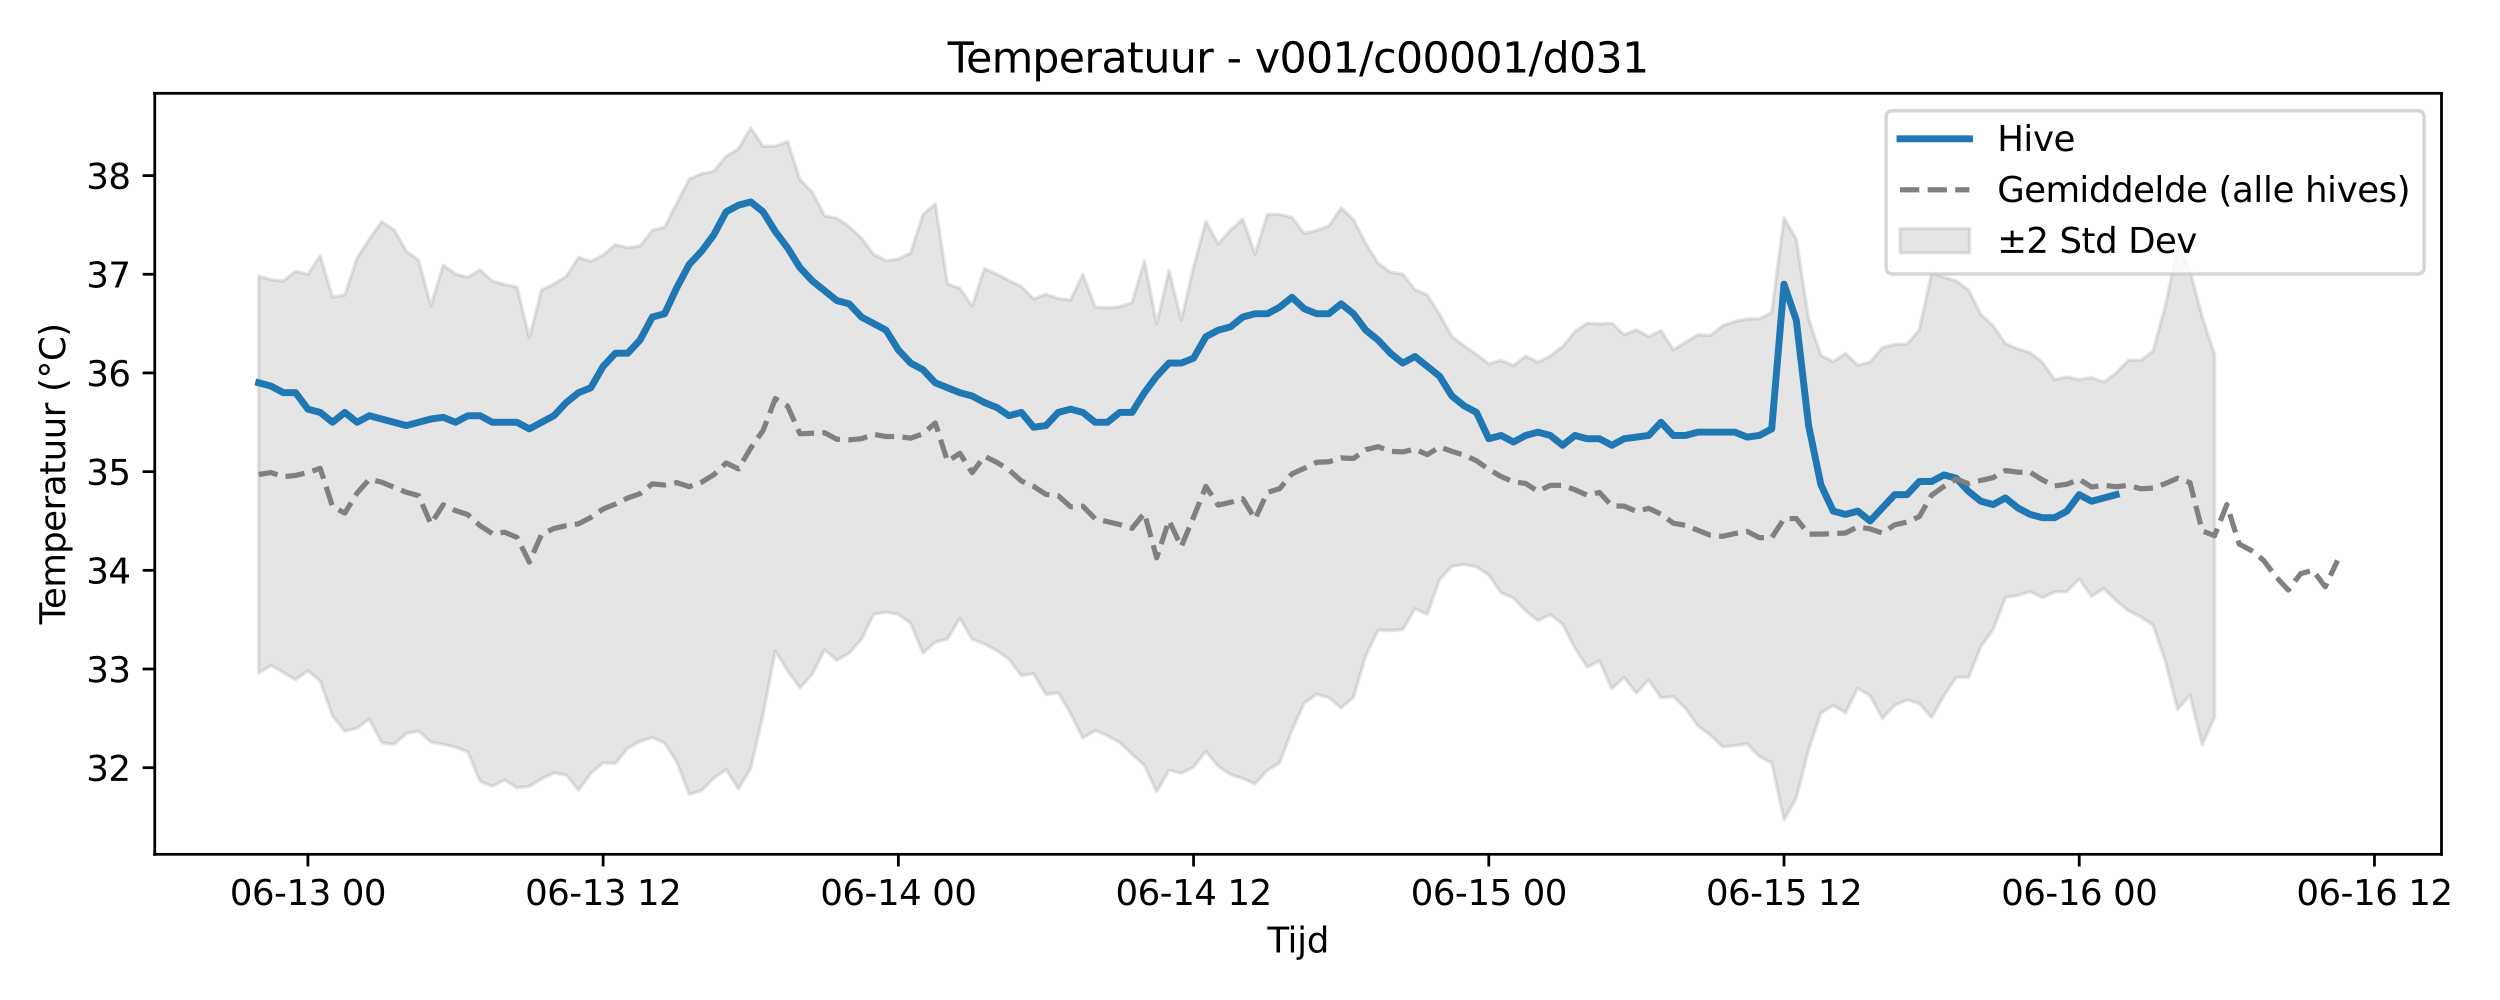 <?xml version="1.0" encoding="utf-8" standalone="no"?>
<!DOCTYPE svg PUBLIC "-//W3C//DTD SVG 1.1//EN"
  "http://www.w3.org/Graphics/SVG/1.1/DTD/svg11.dtd">
<svg xmlns:xlink="http://www.w3.org/1999/xlink" width="720pt" height="288pt" viewBox="0 0 720 288" xmlns="http://www.w3.org/2000/svg" version="1.1">
 <defs>
  <style type="text/css">*{stroke-linejoin: round; stroke-linecap: butt}</style>
 </defs>
 <g id="figure_1">
  <g id="patch_1">
   <path d="M 0 288 
L 720 288 
L 720 0 
L 0 0 
z
" style="fill: #ffffff"/>
  </g>
  <g id="axes_1">
   <g id="patch_2">
    <path d="M 44.57 246.04 
L 703.149 246.04 
L 703.149 26.88 
L 44.57 26.88 
z
" style="fill: #ffffff"/>
   </g>
   <g id="FillBetweenPolyCollection_1">
    <defs>
     <path id="m4381f34599" d="M 74.505 -208.575 
L 74.505 -94.141 
L 78.048 -96.391 
L 81.591 -94.294 
L 85.133 -92.264 
L 88.676 -94.807 
L 92.219 -91.857 
L 95.761 -81.828 
L 99.304 -77.425 
L 102.847 -78.3 
L 106.389 -80.874 
L 109.932 -74.108 
L 113.475 -73.584 
L 117.017 -76.763 
L 120.56 -77.428 
L 124.103 -74.27 
L 127.645 -73.635 
L 131.188 -72.783 
L 134.73 -71.442 
L 138.273 -62.922 
L 141.816 -61.573 
L 145.358 -63.346 
L 148.901 -61.171 
L 152.444 -61.509 
L 155.986 -63.701 
L 159.529 -65.366 
L 163.072 -64.806 
L 166.614 -60.41 
L 170.157 -65.236 
L 173.7 -68.27 
L 177.242 -68.143 
L 180.785 -72.538 
L 184.328 -74.461 
L 187.87 -75.605 
L 191.413 -74.02 
L 194.956 -68.429 
L 198.498 -59.258 
L 202.041 -60.286 
L 205.583 -63.914 
L 209.126 -66.344 
L 212.669 -60.784 
L 216.211 -66.761 
L 219.754 -82.151 
L 223.297 -100.489 
L 226.839 -94.818 
L 230.382 -89.879 
L 233.925 -93.773 
L 237.467 -100.854 
L 241.01 -97.833 
L 244.553 -99.899 
L 248.095 -103.874 
L 251.638 -111.104 
L 255.181 -111.679 
L 258.723 -111.086 
L 262.266 -108.486 
L 265.809 -99.906 
L 269.351 -103.058 
L 272.894 -104.017 
L 276.436 -109.953 
L 279.979 -103.897 
L 283.522 -102.51 
L 287.064 -100.654 
L 290.607 -98.112 
L 294.15 -93.465 
L 297.692 -93.921 
L 301.235 -87.976 
L 304.778 -88.46 
L 308.32 -82.536 
L 311.863 -75.454 
L 315.406 -77.596 
L 318.948 -76.11 
L 322.491 -74.198 
L 326.034 -70.774 
L 329.576 -67.616 
L 333.119 -59.966 
L 336.662 -66.162 
L 340.204 -65.312 
L 343.747 -67.042 
L 347.29 -71.597 
L 350.832 -67.343 
L 354.375 -64.914 
L 357.917 -63.824 
L 361.46 -62.211 
L 365.003 -66.134 
L 368.545 -68.298 
L 372.088 -77.699 
L 375.631 -85.532 
L 379.173 -88.053 
L 382.716 -87.085 
L 386.259 -84.102 
L 389.801 -87.203 
L 393.344 -99.114 
L 396.887 -106.462 
L 400.429 -106.407 
L 403.972 -106.647 
L 407.515 -112.707 
L 411.057 -111.097 
L 414.6 -121.083 
L 418.143 -124.902 
L 421.685 -125.429 
L 425.228 -124.737 
L 428.77 -122.399 
L 432.313 -117.265 
L 435.856 -115.8 
L 439.398 -112.053 
L 442.941 -109.279 
L 446.484 -110.969 
L 450.026 -108.236 
L 453.569 -101.41 
L 457.112 -95.852 
L 460.654 -97.63 
L 464.197 -89.668 
L 467.74 -92.86 
L 471.282 -88.397 
L 474.825 -92.175 
L 478.368 -87.061 
L 481.91 -87.37 
L 485.453 -83.946 
L 488.996 -78.947 
L 492.538 -76.35 
L 496.081 -72.921 
L 499.624 -73.254 
L 503.166 -73.777 
L 506.709 -70.083 
L 510.251 -68.298 
L 513.794 -51.922 
L 517.337 -58.247 
L 520.879 -72.144 
L 524.422 -82.654 
L 527.965 -84.825 
L 531.507 -82.738 
L 535.05 -89.767 
L 538.593 -87.599 
L 542.135 -81.099 
L 545.678 -84.903 
L 549.221 -86.412 
L 552.763 -85.394 
L 556.306 -81.379 
L 559.849 -87.645 
L 563.391 -92.963 
L 566.934 -92.864 
L 570.477 -101.789 
L 574.019 -106.674 
L 577.562 -115.928 
L 581.104 -116.495 
L 584.647 -117.625 
L 588.19 -115.87 
L 591.732 -117.497 
L 595.275 -117.626 
L 598.818 -121.257 
L 602.36 -116.255 
L 605.903 -118.518 
L 609.446 -115.04 
L 612.988 -112.106 
L 616.531 -110.322 
L 620.074 -107.96 
L 623.616 -97.557 
L 627.159 -83.661 
L 630.702 -87.781 
L 634.244 -73.486 
L 637.787 -81.444 
L 637.787 -185.948 
L 637.787 -185.948 
L 634.244 -196.748 
L 630.702 -210.243 
L 627.159 -216.889 
L 623.616 -199.914 
L 620.074 -186.906 
L 616.531 -184.165 
L 612.988 -184.276 
L 609.446 -180.616 
L 605.903 -177.927 
L 602.36 -179.242 
L 598.818 -178.662 
L 595.275 -179.451 
L 591.732 -178.632 
L 588.19 -183.733 
L 584.647 -186.399 
L 581.104 -187.529 
L 577.562 -189.044 
L 574.019 -194.192 
L 570.477 -197.498 
L 566.934 -204.528 
L 563.391 -207.114 
L 559.849 -208.168 
L 556.306 -209.382 
L 552.763 -193.051 
L 549.221 -188.875 
L 545.678 -188.805 
L 542.135 -187.872 
L 538.593 -183.74 
L 535.05 -182.836 
L 531.507 -186.233 
L 527.965 -183.83 
L 524.422 -185.685 
L 520.879 -196.195 
L 517.337 -219.093 
L 513.794 -225.26 
L 510.251 -197.989 
L 506.709 -196.203 
L 503.166 -196.142 
L 499.624 -195.402 
L 496.081 -194.155 
L 492.538 -191.358 
L 488.996 -191.603 
L 485.453 -189.446 
L 481.91 -187.285 
L 478.368 -192.805 
L 474.825 -191.006 
L 471.282 -193.048 
L 467.74 -191.585 
L 464.197 -194.935 
L 460.654 -194.709 
L 457.112 -194.908 
L 453.569 -192.509 
L 450.026 -188.209 
L 446.484 -185.476 
L 442.941 -183.693 
L 439.398 -185.466 
L 435.856 -182.698 
L 432.313 -184.233 
L 428.77 -183.204 
L 425.228 -185.919 
L 421.685 -188.385 
L 418.143 -191.123 
L 414.6 -197.468 
L 411.057 -203.032 
L 407.515 -204.58 
L 403.972 -209.062 
L 400.429 -209.617 
L 396.887 -212.246 
L 393.344 -217.858 
L 389.801 -224.716 
L 386.259 -228.133 
L 382.716 -222.939 
L 379.173 -221.655 
L 375.631 -220.702 
L 372.088 -225.377 
L 368.545 -226.252 
L 365.003 -226.206 
L 361.46 -214.845 
L 357.917 -224.884 
L 354.375 -221.741 
L 350.832 -217.734 
L 347.29 -224.217 
L 343.747 -211.087 
L 340.204 -195.828 
L 336.662 -210.072 
L 333.119 -194.731 
L 329.576 -212.85 
L 326.034 -200.881 
L 322.491 -199.668 
L 318.948 -199.335 
L 315.406 -199.585 
L 311.863 -208.991 
L 308.32 -201.594 
L 304.778 -201.985 
L 301.235 -203.258 
L 297.692 -201.893 
L 294.15 -205.507 
L 290.607 -207.175 
L 287.064 -209.055 
L 283.522 -210.672 
L 279.979 -199.874 
L 276.436 -204.966 
L 272.894 -206.197 
L 269.351 -229.324 
L 265.809 -226.223 
L 262.266 -215.117 
L 258.723 -213.464 
L 255.181 -212.872 
L 251.638 -214.709 
L 248.095 -219.414 
L 244.553 -222.757 
L 241.01 -225.139 
L 237.467 -225.907 
L 233.925 -232.672 
L 230.382 -236.25 
L 226.839 -247.228 
L 223.297 -245.915 
L 219.754 -245.874 
L 216.211 -251.158 
L 212.669 -245.135 
L 209.126 -243.004 
L 205.583 -238.666 
L 202.041 -237.963 
L 198.498 -236.42 
L 194.956 -229.55 
L 191.413 -222.605 
L 187.87 -221.698 
L 184.328 -217.156 
L 180.785 -216.644 
L 177.242 -217.52 
L 173.7 -214.551 
L 170.157 -212.713 
L 166.614 -213.885 
L 163.072 -208.406 
L 159.529 -206.221 
L 155.986 -204.503 
L 152.444 -190.725 
L 148.901 -205.273 
L 145.358 -206.077 
L 141.816 -207.037 
L 138.273 -210.29 
L 134.73 -208.13 
L 131.188 -209.091 
L 127.645 -211.622 
L 124.103 -199.911 
L 120.56 -213.107 
L 117.017 -215.667 
L 113.475 -221.824 
L 109.932 -224.141 
L 106.389 -219.135 
L 102.847 -213.724 
L 99.304 -203.041 
L 95.761 -202.428 
L 92.219 -214.378 
L 88.676 -208.991 
L 85.133 -209.911 
L 81.591 -207.068 
L 78.048 -207.408 
L 74.505 -208.575 
z
" style="stroke: #808080; stroke-opacity: 0.2"/>
    </defs>
    <g clip-path="url(#p53c6662af9)">
     <use xlink:href="#m4381f34599" x="0" y="288" style="fill: #808080; fill-opacity: 0.2; stroke: #808080; stroke-opacity: 0.2"/>
    </g>
   </g>
   <g id="matplotlib.axis_1">
    <g id="xtick_1">
     <g id="line2d_1">
      <defs>
       <path id="m75ea52baeb" d="M 0 0 
L 0 3.5 
" style="stroke: #000000; stroke-width: 0.8"/>
      </defs>
      <g>
       <use xlink:href="#m75ea52baeb" x="88.676" y="246.04" style="stroke: #000000; stroke-width: 0.8"/>
      </g>
     </g>
     <g id="text_1">
      <!-- 06-13 00 -->
      <g transform="translate(66.196 260.638) scale(0.1 -0.1)">
       <defs>
        <path id="DejaVuSans-30" d="M 2034 4250 
Q 1547 4250 1301 3770 
Q 1056 3291 1056 2328 
Q 1056 1369 1301 889 
Q 1547 409 2034 409 
Q 2525 409 2770 889 
Q 3016 1369 3016 2328 
Q 3016 3291 2770 3770 
Q 2525 4250 2034 4250 
z
M 2034 4750 
Q 2819 4750 3233 4129 
Q 3647 3509 3647 2328 
Q 3647 1150 3233 529 
Q 2819 -91 2034 -91 
Q 1250 -91 836 529 
Q 422 1150 422 2328 
Q 422 3509 836 4129 
Q 1250 4750 2034 4750 
z
" transform="scale(0.016)"/>
        <path id="DejaVuSans-36" d="M 2113 2584 
Q 1688 2584 1439 2293 
Q 1191 2003 1191 1497 
Q 1191 994 1439 701 
Q 1688 409 2113 409 
Q 2538 409 2786 701 
Q 3034 994 3034 1497 
Q 3034 2003 2786 2293 
Q 2538 2584 2113 2584 
z
M 3366 4563 
L 3366 3988 
Q 3128 4100 2886 4159 
Q 2644 4219 2406 4219 
Q 1781 4219 1451 3797 
Q 1122 3375 1075 2522 
Q 1259 2794 1537 2939 
Q 1816 3084 2150 3084 
Q 2853 3084 3261 2657 
Q 3669 2231 3669 1497 
Q 3669 778 3244 343 
Q 2819 -91 2113 -91 
Q 1303 -91 875 529 
Q 447 1150 447 2328 
Q 447 3434 972 4092 
Q 1497 4750 2381 4750 
Q 2619 4750 2861 4703 
Q 3103 4656 3366 4563 
z
" transform="scale(0.016)"/>
        <path id="DejaVuSans-2d" d="M 313 2009 
L 1997 2009 
L 1997 1497 
L 313 1497 
L 313 2009 
z
" transform="scale(0.016)"/>
        <path id="DejaVuSans-31" d="M 794 531 
L 1825 531 
L 1825 4091 
L 703 3866 
L 703 4441 
L 1819 4666 
L 2450 4666 
L 2450 531 
L 3481 531 
L 3481 0 
L 794 0 
L 794 531 
z
" transform="scale(0.016)"/>
        <path id="DejaVuSans-33" d="M 2597 2516 
Q 3050 2419 3304 2112 
Q 3559 1806 3559 1356 
Q 3559 666 3084 287 
Q 2609 -91 1734 -91 
Q 1441 -91 1130 -33 
Q 819 25 488 141 
L 488 750 
Q 750 597 1062 519 
Q 1375 441 1716 441 
Q 2309 441 2620 675 
Q 2931 909 2931 1356 
Q 2931 1769 2642 2001 
Q 2353 2234 1838 2234 
L 1294 2234 
L 1294 2753 
L 1863 2753 
Q 2328 2753 2575 2939 
Q 2822 3125 2822 3475 
Q 2822 3834 2567 4026 
Q 2313 4219 1838 4219 
Q 1578 4219 1281 4162 
Q 984 4106 628 3988 
L 628 4550 
Q 988 4650 1302 4700 
Q 1616 4750 1894 4750 
Q 2613 4750 3031 4423 
Q 3450 4097 3450 3541 
Q 3450 3153 3228 2886 
Q 3006 2619 2597 2516 
z
" transform="scale(0.016)"/>
        <path id="DejaVuSans-20" transform="scale(0.016)"/>
       </defs>
       <use xlink:href="#DejaVuSans-30"/>
       <use xlink:href="#DejaVuSans-36" transform="translate(63.623 0)"/>
       <use xlink:href="#DejaVuSans-2d" transform="translate(127.246 0)"/>
       <use xlink:href="#DejaVuSans-31" transform="translate(163.33 0)"/>
       <use xlink:href="#DejaVuSans-33" transform="translate(226.953 0)"/>
       <use xlink:href="#DejaVuSans-20" transform="translate(290.576 0)"/>
       <use xlink:href="#DejaVuSans-30" transform="translate(322.363 0)"/>
       <use xlink:href="#DejaVuSans-30" transform="translate(385.986 0)"/>
      </g>
     </g>
    </g>
    <g id="xtick_2">
     <g id="line2d_2">
      <g>
       <use xlink:href="#m75ea52baeb" x="173.7" y="246.04" style="stroke: #000000; stroke-width: 0.8"/>
      </g>
     </g>
     <g id="text_2">
      <!-- 06-13 12 -->
      <g transform="translate(151.219 260.638) scale(0.1 -0.1)">
       <defs>
        <path id="DejaVuSans-32" d="M 1228 531 
L 3431 531 
L 3431 0 
L 469 0 
L 469 531 
Q 828 903 1448 1529 
Q 2069 2156 2228 2338 
Q 2531 2678 2651 2914 
Q 2772 3150 2772 3378 
Q 2772 3750 2511 3984 
Q 2250 4219 1831 4219 
Q 1534 4219 1204 4116 
Q 875 4013 500 3803 
L 500 4441 
Q 881 4594 1212 4672 
Q 1544 4750 1819 4750 
Q 2544 4750 2975 4387 
Q 3406 4025 3406 3419 
Q 3406 3131 3298 2873 
Q 3191 2616 2906 2266 
Q 2828 2175 2409 1742 
Q 1991 1309 1228 531 
z
" transform="scale(0.016)"/>
       </defs>
       <use xlink:href="#DejaVuSans-30"/>
       <use xlink:href="#DejaVuSans-36" transform="translate(63.623 0)"/>
       <use xlink:href="#DejaVuSans-2d" transform="translate(127.246 0)"/>
       <use xlink:href="#DejaVuSans-31" transform="translate(163.33 0)"/>
       <use xlink:href="#DejaVuSans-33" transform="translate(226.953 0)"/>
       <use xlink:href="#DejaVuSans-20" transform="translate(290.576 0)"/>
       <use xlink:href="#DejaVuSans-31" transform="translate(322.363 0)"/>
       <use xlink:href="#DejaVuSans-32" transform="translate(385.986 0)"/>
      </g>
     </g>
    </g>
    <g id="xtick_3">
     <g id="line2d_3">
      <g>
       <use xlink:href="#m75ea52baeb" x="258.723" y="246.04" style="stroke: #000000; stroke-width: 0.8"/>
      </g>
     </g>
     <g id="text_3">
      <!-- 06-14 00 -->
      <g transform="translate(236.243 260.638) scale(0.1 -0.1)">
       <defs>
        <path id="DejaVuSans-34" d="M 2419 4116 
L 825 1625 
L 2419 1625 
L 2419 4116 
z
M 2253 4666 
L 3047 4666 
L 3047 1625 
L 3713 1625 
L 3713 1100 
L 3047 1100 
L 3047 0 
L 2419 0 
L 2419 1100 
L 313 1100 
L 313 1709 
L 2253 4666 
z
" transform="scale(0.016)"/>
       </defs>
       <use xlink:href="#DejaVuSans-30"/>
       <use xlink:href="#DejaVuSans-36" transform="translate(63.623 0)"/>
       <use xlink:href="#DejaVuSans-2d" transform="translate(127.246 0)"/>
       <use xlink:href="#DejaVuSans-31" transform="translate(163.33 0)"/>
       <use xlink:href="#DejaVuSans-34" transform="translate(226.953 0)"/>
       <use xlink:href="#DejaVuSans-20" transform="translate(290.576 0)"/>
       <use xlink:href="#DejaVuSans-30" transform="translate(322.363 0)"/>
       <use xlink:href="#DejaVuSans-30" transform="translate(385.986 0)"/>
      </g>
     </g>
    </g>
    <g id="xtick_4">
     <g id="line2d_4">
      <g>
       <use xlink:href="#m75ea52baeb" x="343.747" y="246.04" style="stroke: #000000; stroke-width: 0.8"/>
      </g>
     </g>
     <g id="text_4">
      <!-- 06-14 12 -->
      <g transform="translate(321.266 260.638) scale(0.1 -0.1)">
       <use xlink:href="#DejaVuSans-30"/>
       <use xlink:href="#DejaVuSans-36" transform="translate(63.623 0)"/>
       <use xlink:href="#DejaVuSans-2d" transform="translate(127.246 0)"/>
       <use xlink:href="#DejaVuSans-31" transform="translate(163.33 0)"/>
       <use xlink:href="#DejaVuSans-34" transform="translate(226.953 0)"/>
       <use xlink:href="#DejaVuSans-20" transform="translate(290.576 0)"/>
       <use xlink:href="#DejaVuSans-31" transform="translate(322.363 0)"/>
       <use xlink:href="#DejaVuSans-32" transform="translate(385.986 0)"/>
      </g>
     </g>
    </g>
    <g id="xtick_5">
     <g id="line2d_5">
      <g>
       <use xlink:href="#m75ea52baeb" x="428.77" y="246.04" style="stroke: #000000; stroke-width: 0.8"/>
      </g>
     </g>
     <g id="text_5">
      <!-- 06-15 00 -->
      <g transform="translate(406.29 260.638) scale(0.1 -0.1)">
       <defs>
        <path id="DejaVuSans-35" d="M 691 4666 
L 3169 4666 
L 3169 4134 
L 1269 4134 
L 1269 2991 
Q 1406 3038 1543 3061 
Q 1681 3084 1819 3084 
Q 2600 3084 3056 2656 
Q 3513 2228 3513 1497 
Q 3513 744 3044 326 
Q 2575 -91 1722 -91 
Q 1428 -91 1123 -41 
Q 819 9 494 109 
L 494 744 
Q 775 591 1075 516 
Q 1375 441 1709 441 
Q 2250 441 2565 725 
Q 2881 1009 2881 1497 
Q 2881 1984 2565 2268 
Q 2250 2553 1709 2553 
Q 1456 2553 1204 2497 
Q 953 2441 691 2322 
L 691 4666 
z
" transform="scale(0.016)"/>
       </defs>
       <use xlink:href="#DejaVuSans-30"/>
       <use xlink:href="#DejaVuSans-36" transform="translate(63.623 0)"/>
       <use xlink:href="#DejaVuSans-2d" transform="translate(127.246 0)"/>
       <use xlink:href="#DejaVuSans-31" transform="translate(163.33 0)"/>
       <use xlink:href="#DejaVuSans-35" transform="translate(226.953 0)"/>
       <use xlink:href="#DejaVuSans-20" transform="translate(290.576 0)"/>
       <use xlink:href="#DejaVuSans-30" transform="translate(322.363 0)"/>
       <use xlink:href="#DejaVuSans-30" transform="translate(385.986 0)"/>
      </g>
     </g>
    </g>
    <g id="xtick_6">
     <g id="line2d_6">
      <g>
       <use xlink:href="#m75ea52baeb" x="513.794" y="246.04" style="stroke: #000000; stroke-width: 0.8"/>
      </g>
     </g>
     <g id="text_6">
      <!-- 06-15 12 -->
      <g transform="translate(491.314 260.638) scale(0.1 -0.1)">
       <use xlink:href="#DejaVuSans-30"/>
       <use xlink:href="#DejaVuSans-36" transform="translate(63.623 0)"/>
       <use xlink:href="#DejaVuSans-2d" transform="translate(127.246 0)"/>
       <use xlink:href="#DejaVuSans-31" transform="translate(163.33 0)"/>
       <use xlink:href="#DejaVuSans-35" transform="translate(226.953 0)"/>
       <use xlink:href="#DejaVuSans-20" transform="translate(290.576 0)"/>
       <use xlink:href="#DejaVuSans-31" transform="translate(322.363 0)"/>
       <use xlink:href="#DejaVuSans-32" transform="translate(385.986 0)"/>
      </g>
     </g>
    </g>
    <g id="xtick_7">
     <g id="line2d_7">
      <g>
       <use xlink:href="#m75ea52baeb" x="598.818" y="246.04" style="stroke: #000000; stroke-width: 0.8"/>
      </g>
     </g>
     <g id="text_7">
      <!-- 06-16 00 -->
      <g transform="translate(576.337 260.638) scale(0.1 -0.1)">
       <use xlink:href="#DejaVuSans-30"/>
       <use xlink:href="#DejaVuSans-36" transform="translate(63.623 0)"/>
       <use xlink:href="#DejaVuSans-2d" transform="translate(127.246 0)"/>
       <use xlink:href="#DejaVuSans-31" transform="translate(163.33 0)"/>
       <use xlink:href="#DejaVuSans-36" transform="translate(226.953 0)"/>
       <use xlink:href="#DejaVuSans-20" transform="translate(290.576 0)"/>
       <use xlink:href="#DejaVuSans-30" transform="translate(322.363 0)"/>
       <use xlink:href="#DejaVuSans-30" transform="translate(385.986 0)"/>
      </g>
     </g>
    </g>
    <g id="xtick_8">
     <g id="line2d_8">
      <g>
       <use xlink:href="#m75ea52baeb" x="683.841" y="246.04" style="stroke: #000000; stroke-width: 0.8"/>
      </g>
     </g>
     <g id="text_8">
      <!-- 06-16 12 -->
      <g transform="translate(661.361 260.638) scale(0.1 -0.1)">
       <use xlink:href="#DejaVuSans-30"/>
       <use xlink:href="#DejaVuSans-36" transform="translate(63.623 0)"/>
       <use xlink:href="#DejaVuSans-2d" transform="translate(127.246 0)"/>
       <use xlink:href="#DejaVuSans-31" transform="translate(163.33 0)"/>
       <use xlink:href="#DejaVuSans-36" transform="translate(226.953 0)"/>
       <use xlink:href="#DejaVuSans-20" transform="translate(290.576 0)"/>
       <use xlink:href="#DejaVuSans-31" transform="translate(322.363 0)"/>
       <use xlink:href="#DejaVuSans-32" transform="translate(385.986 0)"/>
      </g>
     </g>
    </g>
    <g id="text_9">
     <!-- Tijd -->
     <g transform="translate(365.009 274.317) scale(0.1 -0.1)">
      <defs>
       <path id="DejaVuSans-54" d="M -19 4666 
L 3928 4666 
L 3928 4134 
L 2272 4134 
L 2272 0 
L 1638 0 
L 1638 4134 
L -19 4134 
L -19 4666 
z
" transform="scale(0.016)"/>
       <path id="DejaVuSans-69" d="M 603 3500 
L 1178 3500 
L 1178 0 
L 603 0 
L 603 3500 
z
M 603 4863 
L 1178 4863 
L 1178 4134 
L 603 4134 
L 603 4863 
z
" transform="scale(0.016)"/>
       <path id="DejaVuSans-6a" d="M 603 3500 
L 1178 3500 
L 1178 -63 
Q 1178 -731 923 -1031 
Q 669 -1331 103 -1331 
L -116 -1331 
L -116 -844 
L 38 -844 
Q 366 -844 484 -692 
Q 603 -541 603 -63 
L 603 3500 
z
M 603 4863 
L 1178 4863 
L 1178 4134 
L 603 4134 
L 603 4863 
z
" transform="scale(0.016)"/>
       <path id="DejaVuSans-64" d="M 2906 2969 
L 2906 4863 
L 3481 4863 
L 3481 0 
L 2906 0 
L 2906 525 
Q 2725 213 2448 61 
Q 2172 -91 1784 -91 
Q 1150 -91 751 415 
Q 353 922 353 1747 
Q 353 2572 751 3078 
Q 1150 3584 1784 3584 
Q 2172 3584 2448 3432 
Q 2725 3281 2906 2969 
z
M 947 1747 
Q 947 1113 1208 752 
Q 1469 391 1925 391 
Q 2381 391 2643 752 
Q 2906 1113 2906 1747 
Q 2906 2381 2643 2742 
Q 2381 3103 1925 3103 
Q 1469 3103 1208 2742 
Q 947 2381 947 1747 
z
" transform="scale(0.016)"/>
      </defs>
      <use xlink:href="#DejaVuSans-54"/>
      <use xlink:href="#DejaVuSans-69" transform="translate(57.959 0)"/>
      <use xlink:href="#DejaVuSans-6a" transform="translate(85.742 0)"/>
      <use xlink:href="#DejaVuSans-64" transform="translate(113.525 0)"/>
     </g>
    </g>
   </g>
   <g id="matplotlib.axis_2">
    <g id="ytick_1">
     <g id="line2d_9">
      <defs>
       <path id="ma538ba785d" d="M 0 0 
L -3.5 0 
" style="stroke: #000000; stroke-width: 0.8"/>
      </defs>
      <g>
       <use xlink:href="#ma538ba785d" x="44.57" y="221.094" style="stroke: #000000; stroke-width: 0.8"/>
      </g>
     </g>
     <g id="text_10">
      <!-- 32 -->
      <g transform="translate(24.845 224.894) scale(0.1 -0.1)">
       <use xlink:href="#DejaVuSans-33"/>
       <use xlink:href="#DejaVuSans-32" transform="translate(63.623 0)"/>
      </g>
     </g>
    </g>
    <g id="ytick_2">
     <g id="line2d_10">
      <g>
       <use xlink:href="#ma538ba785d" x="44.57" y="192.673" style="stroke: #000000; stroke-width: 0.8"/>
      </g>
     </g>
     <g id="text_11">
      <!-- 33 -->
      <g transform="translate(24.845 196.472) scale(0.1 -0.1)">
       <use xlink:href="#DejaVuSans-33"/>
       <use xlink:href="#DejaVuSans-33" transform="translate(63.623 0)"/>
      </g>
     </g>
    </g>
    <g id="ytick_3">
     <g id="line2d_11">
      <g>
       <use xlink:href="#ma538ba785d" x="44.57" y="164.252" style="stroke: #000000; stroke-width: 0.8"/>
      </g>
     </g>
     <g id="text_12">
      <!-- 34 -->
      <g transform="translate(24.845 168.051) scale(0.1 -0.1)">
       <use xlink:href="#DejaVuSans-33"/>
       <use xlink:href="#DejaVuSans-34" transform="translate(63.623 0)"/>
      </g>
     </g>
    </g>
    <g id="ytick_4">
     <g id="line2d_12">
      <g>
       <use xlink:href="#ma538ba785d" x="44.57" y="135.83" style="stroke: #000000; stroke-width: 0.8"/>
      </g>
     </g>
     <g id="text_13">
      <!-- 35 -->
      <g transform="translate(24.845 139.629) scale(0.1 -0.1)">
       <use xlink:href="#DejaVuSans-33"/>
       <use xlink:href="#DejaVuSans-35" transform="translate(63.623 0)"/>
      </g>
     </g>
    </g>
    <g id="ytick_5">
     <g id="line2d_13">
      <g>
       <use xlink:href="#ma538ba785d" x="44.57" y="107.409" style="stroke: #000000; stroke-width: 0.8"/>
      </g>
     </g>
     <g id="text_14">
      <!-- 36 -->
      <g transform="translate(24.845 111.208) scale(0.1 -0.1)">
       <use xlink:href="#DejaVuSans-33"/>
       <use xlink:href="#DejaVuSans-36" transform="translate(63.623 0)"/>
      </g>
     </g>
    </g>
    <g id="ytick_6">
     <g id="line2d_14">
      <g>
       <use xlink:href="#ma538ba785d" x="44.57" y="78.987" style="stroke: #000000; stroke-width: 0.8"/>
      </g>
     </g>
     <g id="text_15">
      <!-- 37 -->
      <g transform="translate(24.845 82.786) scale(0.1 -0.1)">
       <defs>
        <path id="DejaVuSans-37" d="M 525 4666 
L 3525 4666 
L 3525 4397 
L 1831 0 
L 1172 0 
L 2766 4134 
L 525 4134 
L 525 4666 
z
" transform="scale(0.016)"/>
       </defs>
       <use xlink:href="#DejaVuSans-33"/>
       <use xlink:href="#DejaVuSans-37" transform="translate(63.623 0)"/>
      </g>
     </g>
    </g>
    <g id="ytick_7">
     <g id="line2d_15">
      <g>
       <use xlink:href="#ma538ba785d" x="44.57" y="50.566" style="stroke: #000000; stroke-width: 0.8"/>
      </g>
     </g>
     <g id="text_16">
      <!-- 38 -->
      <g transform="translate(24.845 54.365) scale(0.1 -0.1)">
       <defs>
        <path id="DejaVuSans-38" d="M 2034 2216 
Q 1584 2216 1326 1975 
Q 1069 1734 1069 1313 
Q 1069 891 1326 650 
Q 1584 409 2034 409 
Q 2484 409 2743 651 
Q 3003 894 3003 1313 
Q 3003 1734 2745 1975 
Q 2488 2216 2034 2216 
z
M 1403 2484 
Q 997 2584 770 2862 
Q 544 3141 544 3541 
Q 544 4100 942 4425 
Q 1341 4750 2034 4750 
Q 2731 4750 3128 4425 
Q 3525 4100 3525 3541 
Q 3525 3141 3298 2862 
Q 3072 2584 2669 2484 
Q 3125 2378 3379 2068 
Q 3634 1759 3634 1313 
Q 3634 634 3220 271 
Q 2806 -91 2034 -91 
Q 1263 -91 848 271 
Q 434 634 434 1313 
Q 434 1759 690 2068 
Q 947 2378 1403 2484 
z
M 1172 3481 
Q 1172 3119 1398 2916 
Q 1625 2713 2034 2713 
Q 2441 2713 2670 2916 
Q 2900 3119 2900 3481 
Q 2900 3844 2670 4047 
Q 2441 4250 2034 4250 
Q 1625 4250 1398 4047 
Q 1172 3844 1172 3481 
z
" transform="scale(0.016)"/>
       </defs>
       <use xlink:href="#DejaVuSans-33"/>
       <use xlink:href="#DejaVuSans-38" transform="translate(63.623 0)"/>
      </g>
     </g>
    </g>
    <g id="text_17">
     <!-- Temperatuur (°C) -->
     <g transform="translate(18.765 179.816) rotate(-90) scale(0.1 -0.1)">
      <defs>
       <path id="DejaVuSans-65" d="M 3597 1894 
L 3597 1613 
L 953 1613 
Q 991 1019 1311 708 
Q 1631 397 2203 397 
Q 2534 397 2845 478 
Q 3156 559 3463 722 
L 3463 178 
Q 3153 47 2828 -22 
Q 2503 -91 2169 -91 
Q 1331 -91 842 396 
Q 353 884 353 1716 
Q 353 2575 817 3079 
Q 1281 3584 2069 3584 
Q 2775 3584 3186 3129 
Q 3597 2675 3597 1894 
z
M 3022 2063 
Q 3016 2534 2758 2815 
Q 2500 3097 2075 3097 
Q 1594 3097 1305 2825 
Q 1016 2553 972 2059 
L 3022 2063 
z
" transform="scale(0.016)"/>
       <path id="DejaVuSans-6d" d="M 3328 2828 
Q 3544 3216 3844 3400 
Q 4144 3584 4550 3584 
Q 5097 3584 5394 3201 
Q 5691 2819 5691 2113 
L 5691 0 
L 5113 0 
L 5113 2094 
Q 5113 2597 4934 2840 
Q 4756 3084 4391 3084 
Q 3944 3084 3684 2787 
Q 3425 2491 3425 1978 
L 3425 0 
L 2847 0 
L 2847 2094 
Q 2847 2600 2669 2842 
Q 2491 3084 2119 3084 
Q 1678 3084 1418 2786 
Q 1159 2488 1159 1978 
L 1159 0 
L 581 0 
L 581 3500 
L 1159 3500 
L 1159 2956 
Q 1356 3278 1631 3431 
Q 1906 3584 2284 3584 
Q 2666 3584 2933 3390 
Q 3200 3197 3328 2828 
z
" transform="scale(0.016)"/>
       <path id="DejaVuSans-70" d="M 1159 525 
L 1159 -1331 
L 581 -1331 
L 581 3500 
L 1159 3500 
L 1159 2969 
Q 1341 3281 1617 3432 
Q 1894 3584 2278 3584 
Q 2916 3584 3314 3078 
Q 3713 2572 3713 1747 
Q 3713 922 3314 415 
Q 2916 -91 2278 -91 
Q 1894 -91 1617 61 
Q 1341 213 1159 525 
z
M 3116 1747 
Q 3116 2381 2855 2742 
Q 2594 3103 2138 3103 
Q 1681 3103 1420 2742 
Q 1159 2381 1159 1747 
Q 1159 1113 1420 752 
Q 1681 391 2138 391 
Q 2594 391 2855 752 
Q 3116 1113 3116 1747 
z
" transform="scale(0.016)"/>
       <path id="DejaVuSans-72" d="M 2631 2963 
Q 2534 3019 2420 3045 
Q 2306 3072 2169 3072 
Q 1681 3072 1420 2755 
Q 1159 2438 1159 1844 
L 1159 0 
L 581 0 
L 581 3500 
L 1159 3500 
L 1159 2956 
Q 1341 3275 1631 3429 
Q 1922 3584 2338 3584 
Q 2397 3584 2469 3576 
Q 2541 3569 2628 3553 
L 2631 2963 
z
" transform="scale(0.016)"/>
       <path id="DejaVuSans-61" d="M 2194 1759 
Q 1497 1759 1228 1600 
Q 959 1441 959 1056 
Q 959 750 1161 570 
Q 1363 391 1709 391 
Q 2188 391 2477 730 
Q 2766 1069 2766 1631 
L 2766 1759 
L 2194 1759 
z
M 3341 1997 
L 3341 0 
L 2766 0 
L 2766 531 
Q 2569 213 2275 61 
Q 1981 -91 1556 -91 
Q 1019 -91 701 211 
Q 384 513 384 1019 
Q 384 1609 779 1909 
Q 1175 2209 1959 2209 
L 2766 2209 
L 2766 2266 
Q 2766 2663 2505 2880 
Q 2244 3097 1772 3097 
Q 1472 3097 1187 3025 
Q 903 2953 641 2809 
L 641 3341 
Q 956 3463 1253 3523 
Q 1550 3584 1831 3584 
Q 2591 3584 2966 3190 
Q 3341 2797 3341 1997 
z
" transform="scale(0.016)"/>
       <path id="DejaVuSans-74" d="M 1172 4494 
L 1172 3500 
L 2356 3500 
L 2356 3053 
L 1172 3053 
L 1172 1153 
Q 1172 725 1289 603 
Q 1406 481 1766 481 
L 2356 481 
L 2356 0 
L 1766 0 
Q 1100 0 847 248 
Q 594 497 594 1153 
L 594 3053 
L 172 3053 
L 172 3500 
L 594 3500 
L 594 4494 
L 1172 4494 
z
" transform="scale(0.016)"/>
       <path id="DejaVuSans-75" d="M 544 1381 
L 544 3500 
L 1119 3500 
L 1119 1403 
Q 1119 906 1312 657 
Q 1506 409 1894 409 
Q 2359 409 2629 706 
Q 2900 1003 2900 1516 
L 2900 3500 
L 3475 3500 
L 3475 0 
L 2900 0 
L 2900 538 
Q 2691 219 2414 64 
Q 2138 -91 1772 -91 
Q 1169 -91 856 284 
Q 544 659 544 1381 
z
M 1991 3584 
L 1991 3584 
z
" transform="scale(0.016)"/>
       <path id="DejaVuSans-28" d="M 1984 4856 
Q 1566 4138 1362 3434 
Q 1159 2731 1159 2009 
Q 1159 1288 1364 580 
Q 1569 -128 1984 -844 
L 1484 -844 
Q 1016 -109 783 600 
Q 550 1309 550 2009 
Q 550 2706 781 3412 
Q 1013 4119 1484 4856 
L 1984 4856 
z
" transform="scale(0.016)"/>
       <path id="DejaVuSans-b0" d="M 1600 4347 
Q 1350 4347 1178 4173 
Q 1006 4000 1006 3750 
Q 1006 3503 1178 3333 
Q 1350 3163 1600 3163 
Q 1850 3163 2022 3333 
Q 2194 3503 2194 3750 
Q 2194 3997 2020 4172 
Q 1847 4347 1600 4347 
z
M 1600 4750 
Q 1800 4750 1984 4673 
Q 2169 4597 2303 4453 
Q 2447 4313 2519 4134 
Q 2591 3956 2591 3750 
Q 2591 3338 2302 3052 
Q 2013 2766 1594 2766 
Q 1172 2766 890 3047 
Q 609 3328 609 3750 
Q 609 4169 896 4459 
Q 1184 4750 1600 4750 
z
" transform="scale(0.016)"/>
       <path id="DejaVuSans-43" d="M 4122 4306 
L 4122 3641 
Q 3803 3938 3442 4084 
Q 3081 4231 2675 4231 
Q 1875 4231 1450 3742 
Q 1025 3253 1025 2328 
Q 1025 1406 1450 917 
Q 1875 428 2675 428 
Q 3081 428 3442 575 
Q 3803 722 4122 1019 
L 4122 359 
Q 3791 134 3420 21 
Q 3050 -91 2638 -91 
Q 1578 -91 968 557 
Q 359 1206 359 2328 
Q 359 3453 968 4101 
Q 1578 4750 2638 4750 
Q 3056 4750 3426 4639 
Q 3797 4528 4122 4306 
z
" transform="scale(0.016)"/>
       <path id="DejaVuSans-29" d="M 513 4856 
L 1013 4856 
Q 1481 4119 1714 3412 
Q 1947 2706 1947 2009 
Q 1947 1309 1714 600 
Q 1481 -109 1013 -844 
L 513 -844 
Q 928 -128 1133 580 
Q 1338 1288 1338 2009 
Q 1338 2731 1133 3434 
Q 928 4138 513 4856 
z
" transform="scale(0.016)"/>
      </defs>
      <use xlink:href="#DejaVuSans-54"/>
      <use xlink:href="#DejaVuSans-65" transform="translate(44.084 0)"/>
      <use xlink:href="#DejaVuSans-6d" transform="translate(105.607 0)"/>
      <use xlink:href="#DejaVuSans-70" transform="translate(203.02 0)"/>
      <use xlink:href="#DejaVuSans-65" transform="translate(266.496 0)"/>
      <use xlink:href="#DejaVuSans-72" transform="translate(328.02 0)"/>
      <use xlink:href="#DejaVuSans-61" transform="translate(369.133 0)"/>
      <use xlink:href="#DejaVuSans-74" transform="translate(430.412 0)"/>
      <use xlink:href="#DejaVuSans-75" transform="translate(469.621 0)"/>
      <use xlink:href="#DejaVuSans-75" transform="translate(533 0)"/>
      <use xlink:href="#DejaVuSans-72" transform="translate(596.379 0)"/>
      <use xlink:href="#DejaVuSans-20" transform="translate(637.492 0)"/>
      <use xlink:href="#DejaVuSans-28" transform="translate(669.279 0)"/>
      <use xlink:href="#DejaVuSans-b0" transform="translate(708.293 0)"/>
      <use xlink:href="#DejaVuSans-43" transform="translate(758.293 0)"/>
      <use xlink:href="#DejaVuSans-29" transform="translate(828.117 0)"/>
     </g>
    </g>
   </g>
   <g id="line2d_16">
    <path d="M 74.505 110.251 
L 78.048 111.198 
L 81.591 113.093 
L 85.133 113.093 
L 88.676 117.83 
L 92.219 118.777 
L 95.761 121.619 
L 99.304 118.777 
L 102.847 121.619 
L 106.389 119.725 
L 117.017 122.567 
L 124.103 120.672 
L 127.645 120.198 
L 131.188 121.619 
L 134.73 119.725 
L 138.273 119.725 
L 141.816 121.619 
L 148.901 121.619 
L 152.444 123.514 
L 159.529 119.725 
L 163.072 115.935 
L 166.614 113.093 
L 170.157 111.672 
L 173.7 105.514 
L 177.242 101.724 
L 180.785 101.724 
L 184.328 97.935 
L 187.87 91.303 
L 191.413 90.356 
L 194.956 82.777 
L 198.498 76.145 
L 202.041 72.355 
L 205.583 67.619 
L 209.126 60.987 
L 212.669 59.092 
L 216.211 58.145 
L 219.754 60.987 
L 223.297 66.671 
L 226.839 71.408 
L 230.382 77.092 
L 233.925 80.882 
L 241.01 86.566 
L 244.553 87.514 
L 248.095 91.303 
L 255.181 95.093 
L 258.723 100.777 
L 262.266 104.566 
L 265.809 106.461 
L 269.351 110.251 
L 276.436 113.093 
L 279.979 114.04 
L 283.522 115.935 
L 287.064 117.356 
L 290.607 119.725 
L 294.15 118.777 
L 297.692 123.04 
L 301.235 122.567 
L 304.778 118.777 
L 308.32 117.83 
L 311.863 118.777 
L 315.406 121.619 
L 318.948 121.619 
L 322.491 118.777 
L 326.034 118.777 
L 329.576 113.093 
L 333.119 108.356 
L 336.662 104.566 
L 340.204 104.566 
L 343.747 103.145 
L 347.29 96.987 
L 350.832 95.093 
L 354.375 94.145 
L 357.917 91.303 
L 361.46 90.356 
L 365.003 90.356 
L 368.545 88.461 
L 372.088 85.619 
L 375.631 88.935 
L 379.173 90.356 
L 382.716 90.356 
L 386.259 87.514 
L 389.801 90.356 
L 393.344 95.093 
L 396.887 97.935 
L 400.429 101.724 
L 403.972 104.566 
L 407.515 102.672 
L 414.6 108.356 
L 418.143 114.04 
L 421.685 116.882 
L 425.228 118.777 
L 428.77 126.356 
L 432.313 125.409 
L 435.856 127.304 
L 439.398 125.409 
L 442.941 124.461 
L 446.484 125.409 
L 450.026 128.251 
L 453.569 125.409 
L 457.112 126.356 
L 460.654 126.356 
L 464.197 128.251 
L 467.74 126.356 
L 474.825 125.409 
L 478.368 121.619 
L 481.91 125.409 
L 485.453 125.409 
L 488.996 124.461 
L 499.624 124.461 
L 503.166 125.883 
L 506.709 125.409 
L 510.251 123.514 
L 513.794 81.829 
L 517.337 92.25 
L 520.879 122.567 
L 524.422 139.62 
L 527.965 147.199 
L 531.507 148.146 
L 535.05 147.199 
L 538.593 150.041 
L 545.678 142.462 
L 549.221 142.462 
L 552.763 138.672 
L 556.306 138.672 
L 559.849 136.777 
L 563.391 137.725 
L 566.934 141.514 
L 570.477 144.356 
L 574.019 145.304 
L 577.562 143.409 
L 581.104 146.251 
L 584.647 148.146 
L 588.19 149.093 
L 591.732 149.093 
L 595.275 147.199 
L 598.818 142.462 
L 602.36 144.356 
L 609.446 142.462 
L 609.446 142.462 
" clip-path="url(#p53c6662af9)" style="fill: none; stroke: #1f77b4; stroke-width: 2; stroke-linecap: square"/>
   </g>
   <g id="line2d_17">
    <path d="M 74.505 136.642 
L 78.048 136.101 
L 81.591 137.319 
L 85.133 136.913 
L 88.676 136.101 
L 92.219 134.883 
L 95.761 145.872 
L 99.304 147.767 
L 102.847 141.988 
L 106.389 137.995 
L 109.932 138.875 
L 117.017 141.785 
L 120.56 142.732 
L 124.103 150.909 
L 127.645 145.372 
L 131.188 147.063 
L 134.73 148.214 
L 138.273 151.394 
L 141.816 153.695 
L 145.358 153.289 
L 148.901 154.778 
L 152.444 161.883 
L 155.986 153.898 
L 159.529 152.206 
L 163.072 151.394 
L 166.614 150.853 
L 170.157 149.026 
L 173.7 146.59 
L 177.242 145.169 
L 180.785 143.409 
L 184.328 142.191 
L 187.87 139.349 
L 191.413 139.687 
L 194.956 139.011 
L 198.498 140.161 
L 202.041 138.875 
L 205.583 136.71 
L 209.126 133.326 
L 212.669 135.041 
L 216.211 129.04 
L 219.754 123.988 
L 223.297 114.798 
L 226.839 116.977 
L 230.382 124.935 
L 237.467 124.619 
L 241.01 126.514 
L 244.553 126.672 
L 248.095 126.356 
L 251.638 125.093 
L 255.181 125.725 
L 258.723 125.725 
L 262.266 126.198 
L 265.809 124.935 
L 269.351 121.809 
L 272.894 132.893 
L 276.436 130.541 
L 279.979 136.114 
L 283.522 131.409 
L 287.064 133.146 
L 290.607 135.356 
L 294.15 138.514 
L 297.692 140.093 
L 301.235 142.383 
L 304.778 142.778 
L 308.32 145.935 
L 311.863 145.778 
L 315.406 149.409 
L 322.491 151.067 
L 326.034 152.172 
L 329.576 147.767 
L 333.119 160.651 
L 336.662 149.883 
L 340.204 157.43 
L 343.747 148.936 
L 347.29 140.093 
L 350.832 145.462 
L 354.375 144.672 
L 357.917 143.646 
L 361.46 149.472 
L 365.003 141.83 
L 368.545 140.725 
L 372.088 136.462 
L 375.631 134.883 
L 379.173 133.146 
L 382.716 132.988 
L 386.259 131.883 
L 389.801 132.041 
L 393.344 129.514 
L 396.887 128.646 
L 400.429 129.988 
L 403.972 130.146 
L 407.515 129.356 
L 411.057 130.935 
L 414.6 128.725 
L 418.143 129.988 
L 421.685 131.093 
L 425.228 132.672 
L 428.77 135.198 
L 432.313 137.251 
L 435.856 138.751 
L 439.398 139.241 
L 442.941 141.514 
L 446.484 139.777 
L 450.026 139.777 
L 453.569 141.041 
L 457.112 142.62 
L 460.654 141.83 
L 464.197 145.699 
L 467.74 145.778 
L 471.282 147.278 
L 474.825 146.409 
L 478.368 148.067 
L 481.91 150.672 
L 485.453 151.304 
L 492.538 154.146 
L 496.081 154.462 
L 499.624 153.672 
L 503.166 153.041 
L 506.709 154.857 
L 510.251 154.857 
L 513.794 149.409 
L 517.337 149.33 
L 520.879 153.83 
L 524.422 153.83 
L 531.507 153.515 
L 535.05 151.699 
L 538.593 152.33 
L 542.135 153.515 
L 545.678 151.146 
L 549.221 150.357 
L 552.763 148.778 
L 556.306 142.62 
L 559.849 140.093 
L 563.391 137.962 
L 566.934 139.304 
L 570.477 138.356 
L 574.019 137.567 
L 577.562 135.514 
L 581.104 135.988 
L 584.647 135.988 
L 588.19 138.199 
L 591.732 139.935 
L 595.275 139.462 
L 598.818 138.041 
L 602.36 140.251 
L 605.903 139.777 
L 609.446 140.172 
L 612.988 139.809 
L 616.531 140.756 
L 620.074 140.567 
L 623.616 139.264 
L 627.159 137.725 
L 630.702 138.988 
L 634.244 152.883 
L 637.787 154.304 
L 641.33 145.304 
L 644.872 156.672 
L 648.415 158.567 
L 651.957 161.409 
L 655.5 166.146 
L 659.043 169.936 
L 662.585 165.199 
L 666.128 164.252 
L 669.671 168.988 
L 673.213 161.409 
L 673.213 161.409 
" clip-path="url(#p53c6662af9)" style="fill: none; stroke-dasharray: 5.55,2.4; stroke-dashoffset: 0; stroke: #808080; stroke-width: 1.5"/>
   </g>
   <g id="patch_3">
    <path d="M 44.57 246.04 
L 44.57 26.88 
" style="fill: none; stroke: #000000; stroke-width: 0.8; stroke-linejoin: miter; stroke-linecap: square"/>
   </g>
   <g id="patch_4">
    <path d="M 703.149 246.04 
L 703.149 26.88 
" style="fill: none; stroke: #000000; stroke-width: 0.8; stroke-linejoin: miter; stroke-linecap: square"/>
   </g>
   <g id="patch_5">
    <path d="M 44.57 246.04 
L 703.149 246.04 
" style="fill: none; stroke: #000000; stroke-width: 0.8; stroke-linejoin: miter; stroke-linecap: square"/>
   </g>
   <g id="patch_6">
    <path d="M 44.57 26.88 
L 703.149 26.88 
" style="fill: none; stroke: #000000; stroke-width: 0.8; stroke-linejoin: miter; stroke-linecap: square"/>
   </g>
   <g id="text_18">
    <!-- Temperatuur - v001/c00001/d031 -->
    <g transform="translate(272.938 20.88) scale(0.12 -0.12)">
     <defs>
      <path id="DejaVuSans-76" d="M 191 3500 
L 800 3500 
L 1894 563 
L 2988 3500 
L 3597 3500 
L 2284 0 
L 1503 0 
L 191 3500 
z
" transform="scale(0.016)"/>
      <path id="DejaVuSans-2f" d="M 1625 4666 
L 2156 4666 
L 531 -594 
L 0 -594 
L 1625 4666 
z
" transform="scale(0.016)"/>
      <path id="DejaVuSans-63" d="M 3122 3366 
L 3122 2828 
Q 2878 2963 2633 3030 
Q 2388 3097 2138 3097 
Q 1578 3097 1268 2742 
Q 959 2388 959 1747 
Q 959 1106 1268 751 
Q 1578 397 2138 397 
Q 2388 397 2633 464 
Q 2878 531 3122 666 
L 3122 134 
Q 2881 22 2623 -34 
Q 2366 -91 2075 -91 
Q 1284 -91 818 406 
Q 353 903 353 1747 
Q 353 2603 823 3093 
Q 1294 3584 2113 3584 
Q 2378 3584 2631 3529 
Q 2884 3475 3122 3366 
z
" transform="scale(0.016)"/>
     </defs>
     <use xlink:href="#DejaVuSans-54"/>
     <use xlink:href="#DejaVuSans-65" transform="translate(44.084 0)"/>
     <use xlink:href="#DejaVuSans-6d" transform="translate(105.607 0)"/>
     <use xlink:href="#DejaVuSans-70" transform="translate(203.02 0)"/>
     <use xlink:href="#DejaVuSans-65" transform="translate(266.496 0)"/>
     <use xlink:href="#DejaVuSans-72" transform="translate(328.02 0)"/>
     <use xlink:href="#DejaVuSans-61" transform="translate(369.133 0)"/>
     <use xlink:href="#DejaVuSans-74" transform="translate(430.412 0)"/>
     <use xlink:href="#DejaVuSans-75" transform="translate(469.621 0)"/>
     <use xlink:href="#DejaVuSans-75" transform="translate(533 0)"/>
     <use xlink:href="#DejaVuSans-72" transform="translate(596.379 0)"/>
     <use xlink:href="#DejaVuSans-20" transform="translate(637.492 0)"/>
     <use xlink:href="#DejaVuSans-2d" transform="translate(669.279 0)"/>
     <use xlink:href="#DejaVuSans-20" transform="translate(705.363 0)"/>
     <use xlink:href="#DejaVuSans-76" transform="translate(737.15 0)"/>
     <use xlink:href="#DejaVuSans-30" transform="translate(796.33 0)"/>
     <use xlink:href="#DejaVuSans-30" transform="translate(859.953 0)"/>
     <use xlink:href="#DejaVuSans-31" transform="translate(923.576 0)"/>
     <use xlink:href="#DejaVuSans-2f" transform="translate(987.199 0)"/>
     <use xlink:href="#DejaVuSans-63" transform="translate(1020.891 0)"/>
     <use xlink:href="#DejaVuSans-30" transform="translate(1075.871 0)"/>
     <use xlink:href="#DejaVuSans-30" transform="translate(1139.494 0)"/>
     <use xlink:href="#DejaVuSans-30" transform="translate(1203.117 0)"/>
     <use xlink:href="#DejaVuSans-30" transform="translate(1266.74 0)"/>
     <use xlink:href="#DejaVuSans-31" transform="translate(1330.363 0)"/>
     <use xlink:href="#DejaVuSans-2f" transform="translate(1393.986 0)"/>
     <use xlink:href="#DejaVuSans-64" transform="translate(1427.678 0)"/>
     <use xlink:href="#DejaVuSans-30" transform="translate(1491.154 0)"/>
     <use xlink:href="#DejaVuSans-33" transform="translate(1554.777 0)"/>
     <use xlink:href="#DejaVuSans-31" transform="translate(1618.4 0)"/>
    </g>
   </g>
   <g id="legend_1">
    <g id="patch_7">
     <path d="M 545.205 78.914 
L 696.149 78.914 
Q 698.149 78.914 698.149 76.914 
L 698.149 33.88 
Q 698.149 31.88 696.149 31.88 
L 545.205 31.88 
Q 543.205 31.88 543.205 33.88 
L 543.205 76.914 
Q 543.205 78.914 545.205 78.914 
z
" style="fill: #ffffff; opacity: 0.8; stroke: #cccccc; stroke-linejoin: miter"/>
    </g>
    <g id="line2d_18">
     <path d="M 547.205 39.978 
L 557.205 39.978 
L 567.205 39.978 
" style="fill: none; stroke: #1f77b4; stroke-width: 2; stroke-linecap: square"/>
    </g>
    <g id="text_19">
     <!-- Hive -->
     <g transform="translate(575.205 43.478) scale(0.1 -0.1)">
      <defs>
       <path id="DejaVuSans-48" d="M 628 4666 
L 1259 4666 
L 1259 2753 
L 3553 2753 
L 3553 4666 
L 4184 4666 
L 4184 0 
L 3553 0 
L 3553 2222 
L 1259 2222 
L 1259 0 
L 628 0 
L 628 4666 
z
" transform="scale(0.016)"/>
      </defs>
      <use xlink:href="#DejaVuSans-48"/>
      <use xlink:href="#DejaVuSans-69" transform="translate(75.195 0)"/>
      <use xlink:href="#DejaVuSans-76" transform="translate(102.979 0)"/>
      <use xlink:href="#DejaVuSans-65" transform="translate(162.158 0)"/>
     </g>
    </g>
    <g id="line2d_19">
     <path d="M 547.205 54.657 
L 557.205 54.657 
L 567.205 54.657 
" style="fill: none; stroke-dasharray: 5.55,2.4; stroke-dashoffset: 0; stroke: #808080; stroke-width: 1.5"/>
    </g>
    <g id="text_20">
     <!-- Gemiddelde (alle hives) -->
     <g transform="translate(575.205 58.157) scale(0.1 -0.1)">
      <defs>
       <path id="DejaVuSans-47" d="M 3809 666 
L 3809 1919 
L 2778 1919 
L 2778 2438 
L 4434 2438 
L 4434 434 
Q 4069 175 3628 42 
Q 3188 -91 2688 -91 
Q 1594 -91 976 548 
Q 359 1188 359 2328 
Q 359 3472 976 4111 
Q 1594 4750 2688 4750 
Q 3144 4750 3555 4637 
Q 3966 4525 4313 4306 
L 4313 3634 
Q 3963 3931 3569 4081 
Q 3175 4231 2741 4231 
Q 1884 4231 1454 3753 
Q 1025 3275 1025 2328 
Q 1025 1384 1454 906 
Q 1884 428 2741 428 
Q 3075 428 3337 486 
Q 3600 544 3809 666 
z
" transform="scale(0.016)"/>
       <path id="DejaVuSans-6c" d="M 603 4863 
L 1178 4863 
L 1178 0 
L 603 0 
L 603 4863 
z
" transform="scale(0.016)"/>
       <path id="DejaVuSans-68" d="M 3513 2113 
L 3513 0 
L 2938 0 
L 2938 2094 
Q 2938 2591 2744 2837 
Q 2550 3084 2163 3084 
Q 1697 3084 1428 2787 
Q 1159 2491 1159 1978 
L 1159 0 
L 581 0 
L 581 4863 
L 1159 4863 
L 1159 2956 
Q 1366 3272 1645 3428 
Q 1925 3584 2291 3584 
Q 2894 3584 3203 3211 
Q 3513 2838 3513 2113 
z
" transform="scale(0.016)"/>
       <path id="DejaVuSans-73" d="M 2834 3397 
L 2834 2853 
Q 2591 2978 2328 3040 
Q 2066 3103 1784 3103 
Q 1356 3103 1142 2972 
Q 928 2841 928 2578 
Q 928 2378 1081 2264 
Q 1234 2150 1697 2047 
L 1894 2003 
Q 2506 1872 2764 1633 
Q 3022 1394 3022 966 
Q 3022 478 2636 193 
Q 2250 -91 1575 -91 
Q 1294 -91 989 -36 
Q 684 19 347 128 
L 347 722 
Q 666 556 975 473 
Q 1284 391 1588 391 
Q 1994 391 2212 530 
Q 2431 669 2431 922 
Q 2431 1156 2273 1281 
Q 2116 1406 1581 1522 
L 1381 1569 
Q 847 1681 609 1914 
Q 372 2147 372 2553 
Q 372 3047 722 3315 
Q 1072 3584 1716 3584 
Q 2034 3584 2315 3537 
Q 2597 3491 2834 3397 
z
" transform="scale(0.016)"/>
      </defs>
      <use xlink:href="#DejaVuSans-47"/>
      <use xlink:href="#DejaVuSans-65" transform="translate(77.49 0)"/>
      <use xlink:href="#DejaVuSans-6d" transform="translate(139.014 0)"/>
      <use xlink:href="#DejaVuSans-69" transform="translate(236.426 0)"/>
      <use xlink:href="#DejaVuSans-64" transform="translate(264.209 0)"/>
      <use xlink:href="#DejaVuSans-64" transform="translate(327.686 0)"/>
      <use xlink:href="#DejaVuSans-65" transform="translate(391.162 0)"/>
      <use xlink:href="#DejaVuSans-6c" transform="translate(452.686 0)"/>
      <use xlink:href="#DejaVuSans-64" transform="translate(480.469 0)"/>
      <use xlink:href="#DejaVuSans-65" transform="translate(543.945 0)"/>
      <use xlink:href="#DejaVuSans-20" transform="translate(605.469 0)"/>
      <use xlink:href="#DejaVuSans-28" transform="translate(637.256 0)"/>
      <use xlink:href="#DejaVuSans-61" transform="translate(676.27 0)"/>
      <use xlink:href="#DejaVuSans-6c" transform="translate(737.549 0)"/>
      <use xlink:href="#DejaVuSans-6c" transform="translate(765.332 0)"/>
      <use xlink:href="#DejaVuSans-65" transform="translate(793.115 0)"/>
      <use xlink:href="#DejaVuSans-20" transform="translate(854.639 0)"/>
      <use xlink:href="#DejaVuSans-68" transform="translate(886.426 0)"/>
      <use xlink:href="#DejaVuSans-69" transform="translate(949.805 0)"/>
      <use xlink:href="#DejaVuSans-76" transform="translate(977.588 0)"/>
      <use xlink:href="#DejaVuSans-65" transform="translate(1036.768 0)"/>
      <use xlink:href="#DejaVuSans-73" transform="translate(1098.291 0)"/>
      <use xlink:href="#DejaVuSans-29" transform="translate(1150.391 0)"/>
     </g>
    </g>
    <g id="patch_8">
     <path d="M 547.205 72.835 
L 567.205 72.835 
L 567.205 65.835 
L 547.205 65.835 
z
" style="fill: #808080; fill-opacity: 0.2; stroke: #808080; stroke-opacity: 0.2; stroke-linejoin: miter"/>
    </g>
    <g id="text_21">
     <!-- ±2 Std Dev -->
     <g transform="translate(575.205 72.835) scale(0.1 -0.1)">
      <defs>
       <path id="DejaVuSans-b1" d="M 2944 4013 
L 2944 2803 
L 4684 2803 
L 4684 2272 
L 2944 2272 
L 2944 1063 
L 2419 1063 
L 2419 2272 
L 678 2272 
L 678 2803 
L 2419 2803 
L 2419 4013 
L 2944 4013 
z
M 678 531 
L 4684 531 
L 4684 0 
L 678 0 
L 678 531 
z
" transform="scale(0.016)"/>
       <path id="DejaVuSans-53" d="M 3425 4513 
L 3425 3897 
Q 3066 4069 2747 4153 
Q 2428 4238 2131 4238 
Q 1616 4238 1336 4038 
Q 1056 3838 1056 3469 
Q 1056 3159 1242 3001 
Q 1428 2844 1947 2747 
L 2328 2669 
Q 3034 2534 3370 2195 
Q 3706 1856 3706 1288 
Q 3706 609 3251 259 
Q 2797 -91 1919 -91 
Q 1588 -91 1214 -16 
Q 841 59 441 206 
L 441 856 
Q 825 641 1194 531 
Q 1563 422 1919 422 
Q 2459 422 2753 634 
Q 3047 847 3047 1241 
Q 3047 1584 2836 1778 
Q 2625 1972 2144 2069 
L 1759 2144 
Q 1053 2284 737 2584 
Q 422 2884 422 3419 
Q 422 4038 858 4394 
Q 1294 4750 2059 4750 
Q 2388 4750 2728 4690 
Q 3069 4631 3425 4513 
z
" transform="scale(0.016)"/>
       <path id="DejaVuSans-44" d="M 1259 4147 
L 1259 519 
L 2022 519 
Q 2988 519 3436 956 
Q 3884 1394 3884 2338 
Q 3884 3275 3436 3711 
Q 2988 4147 2022 4147 
L 1259 4147 
z
M 628 4666 
L 1925 4666 
Q 3281 4666 3915 4102 
Q 4550 3538 4550 2338 
Q 4550 1131 3912 565 
Q 3275 0 1925 0 
L 628 0 
L 628 4666 
z
" transform="scale(0.016)"/>
      </defs>
      <use xlink:href="#DejaVuSans-b1"/>
      <use xlink:href="#DejaVuSans-32" transform="translate(83.789 0)"/>
      <use xlink:href="#DejaVuSans-20" transform="translate(147.412 0)"/>
      <use xlink:href="#DejaVuSans-53" transform="translate(179.199 0)"/>
      <use xlink:href="#DejaVuSans-74" transform="translate(242.676 0)"/>
      <use xlink:href="#DejaVuSans-64" transform="translate(281.885 0)"/>
      <use xlink:href="#DejaVuSans-20" transform="translate(345.361 0)"/>
      <use xlink:href="#DejaVuSans-44" transform="translate(377.148 0)"/>
      <use xlink:href="#DejaVuSans-65" transform="translate(454.15 0)"/>
      <use xlink:href="#DejaVuSans-76" transform="translate(515.674 0)"/>
     </g>
    </g>
   </g>
  </g>
 </g>
 <defs>
  <clipPath id="p53c6662af9">
   <rect x="44.57" y="26.88" width="658.579" height="219.16"/>
  </clipPath>
 </defs>
</svg>
